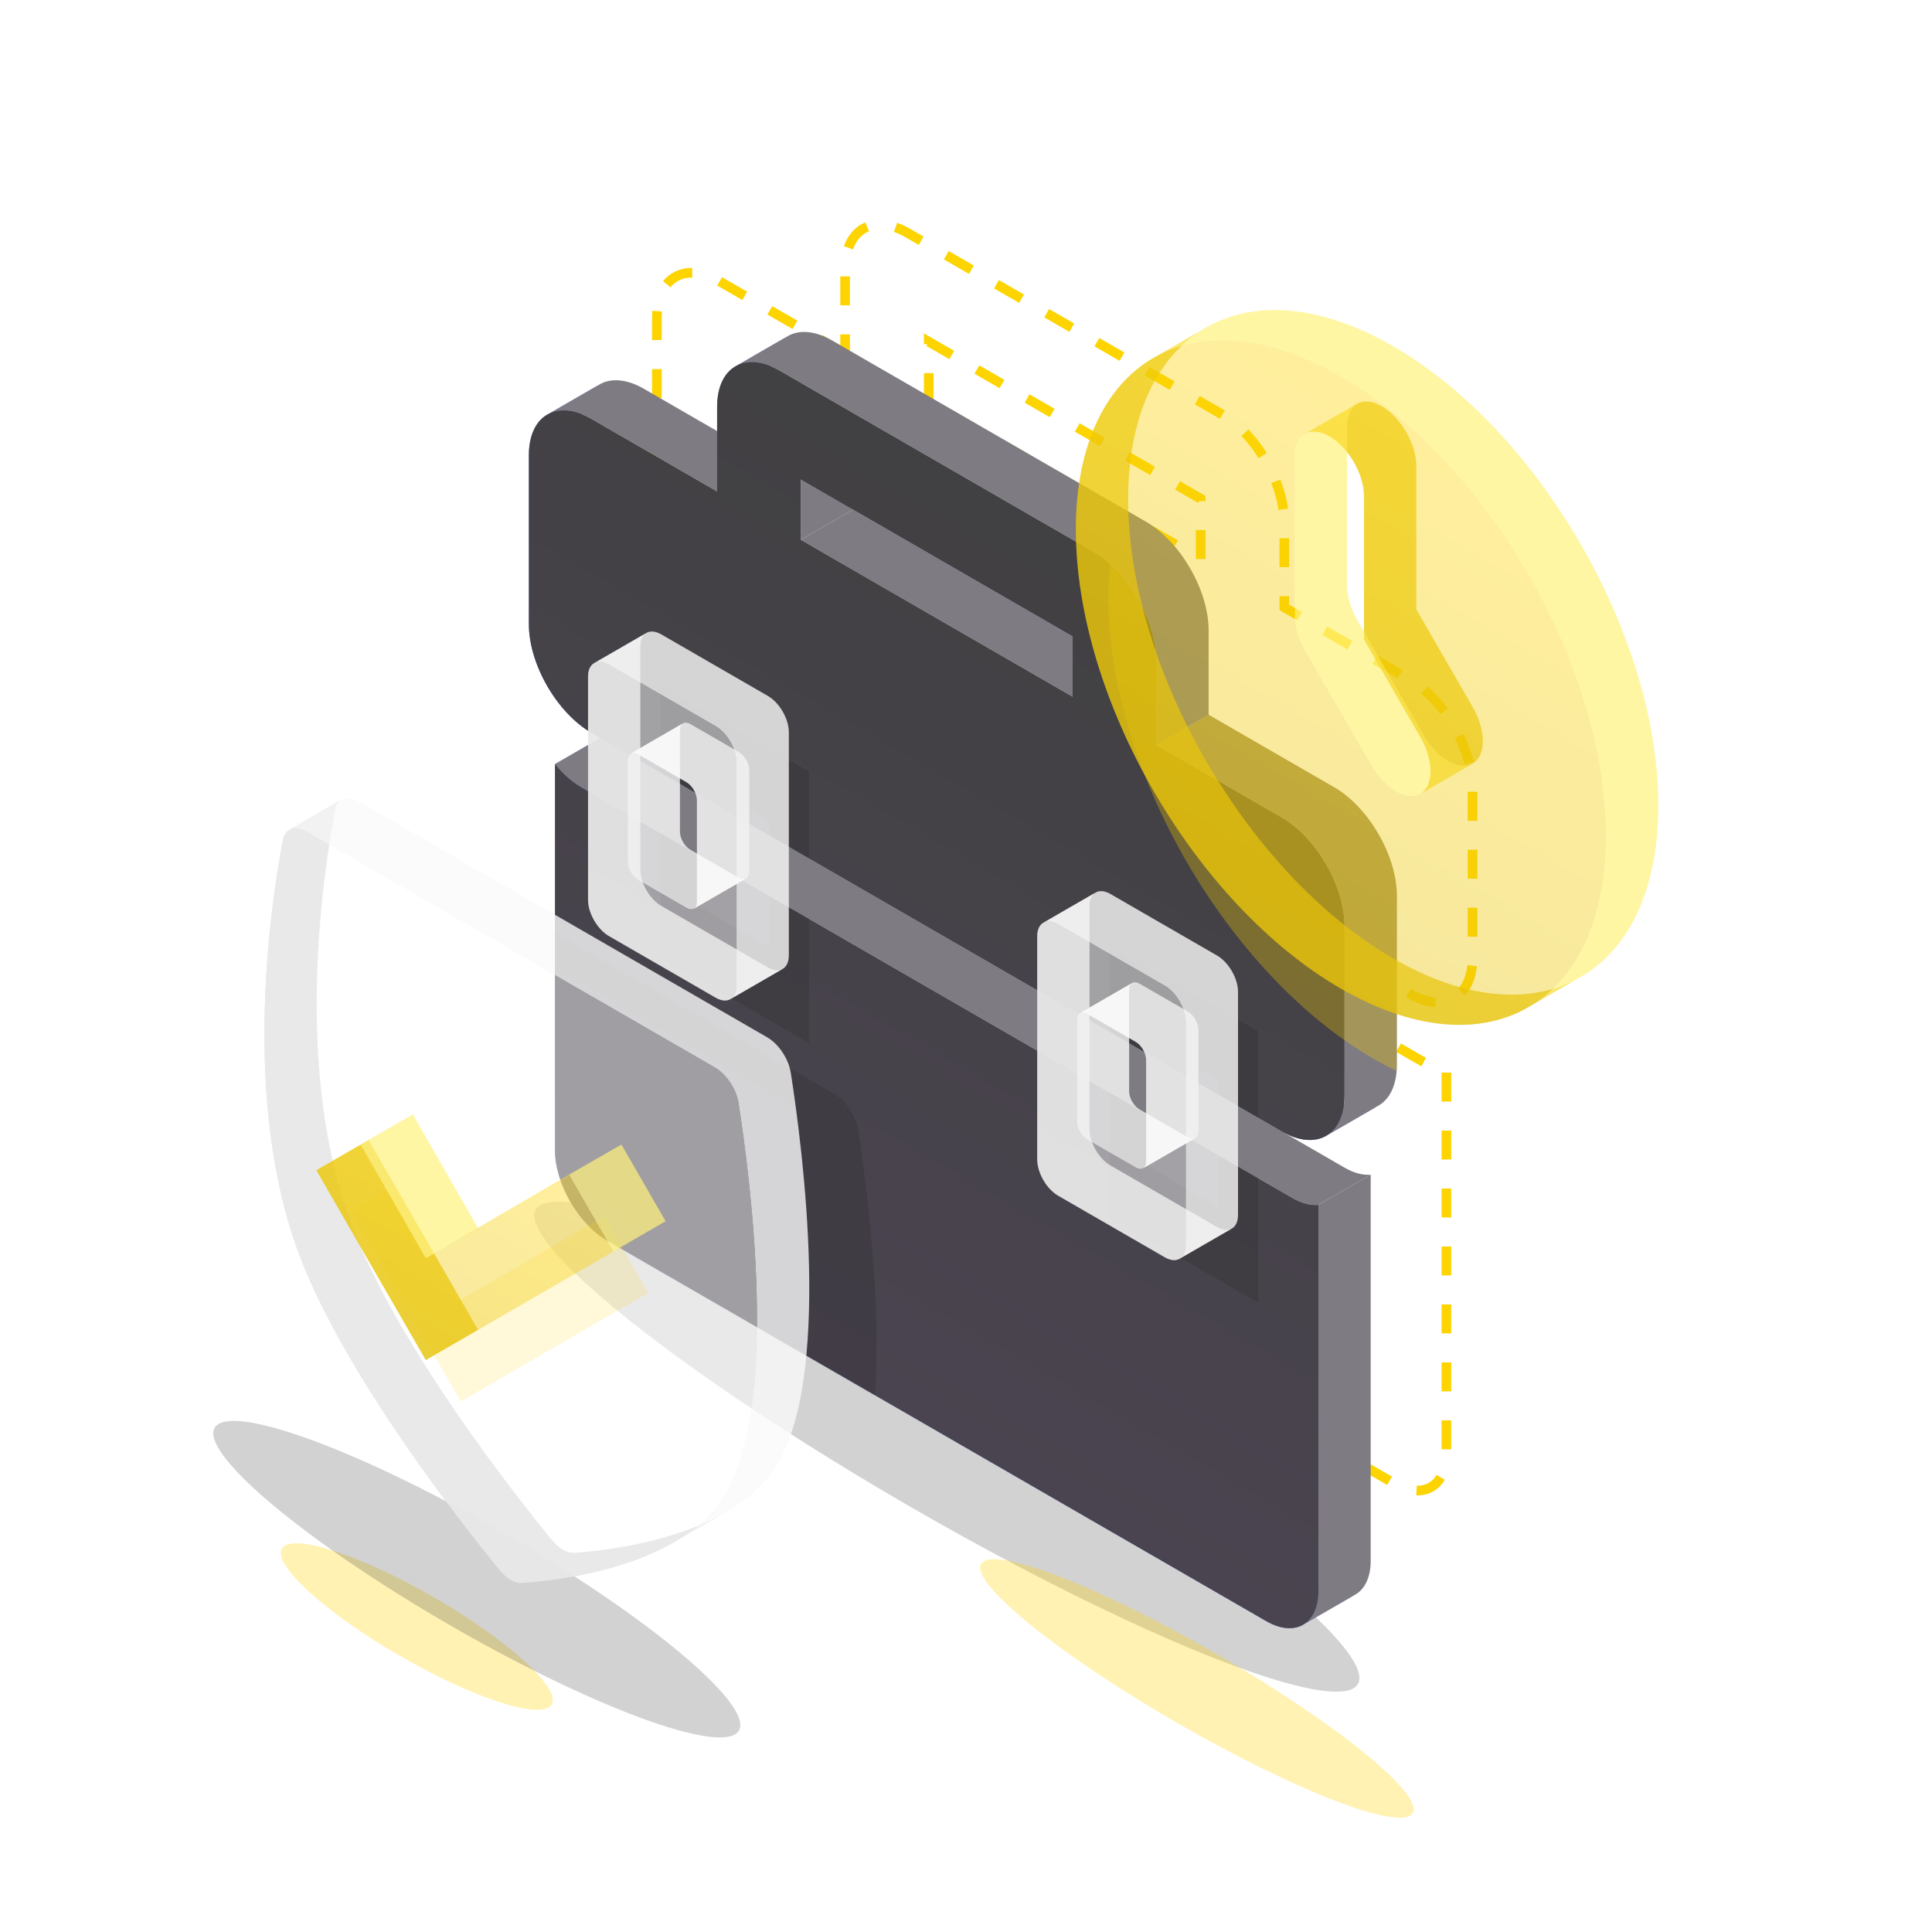 <svg width="1600" height="1600" viewBox="0 0 1600 1600" fill="none" xmlns="http://www.w3.org/2000/svg">
<g clip-path="url(#clip0_2285_470)">
<g filter="url(#filter0_f_2285_470)">
<ellipse cx="784.163" cy="1198.1" rx="393.066" ry="58.219" transform="rotate(30 784.163 1198.1)" fill="#201F21" fill-opacity="0.2"/>
</g>
<path fill-rule="evenodd" clip-rule="evenodd" d="M699.885 293L595.962 233C567.264 216.432 544 229.863 544 263V403C544 436.137 567.264 476.432 595.962 493L1167.54 823C1196.24 839.569 1219.5 826.137 1219.5 793V653C1219.5 619.863 1196.24 579.569 1167.54 563L1063.62 503V433C1063.62 399.863 1040.35 359.569 1011.65 343L751.846 193C723.149 176.432 699.885 189.863 699.885 223V293ZM769.167 333V283L994.333 413V463L769.167 333Z" stroke="#FDD400" stroke-width="8" stroke-dasharray="24 24"/>
<path d="M565.651 838.5V518.811C572.02 526.742 579.414 533.446 587.301 538L1176.2 878C1184.09 882.554 1191.48 884.388 1197.85 883.811V1203.5C1197.85 1231.11 1178.46 1242.31 1154.55 1228.5L608.952 913.5C585.037 899.693 565.651 866.114 565.651 838.5Z" stroke="#FDD400" stroke-width="8" stroke-dasharray="24 24"/>
<g filter="url(#filter1_f_2285_470)">
<ellipse cx="991.269" cy="1398.34" rx="206.388" ry="32.85" transform="rotate(30 991.269 1398.34)" fill="#FDD400" fill-opacity="0.3"/>
</g>
<g filter="url(#filter2_f_2285_470)">
<ellipse cx="345.208" cy="1347.05" rx="128.967" ry="28.024" transform="rotate(30 345.208 1347.05)" fill="#FDD400" fill-opacity="0.3"/>
</g>
<g filter="url(#filter3_f_2285_470)">
<ellipse cx="394.874" cy="1307.8" rx="250.716" ry="44.153" transform="rotate(30 394.874 1307.8)" fill="#201F21" fill-opacity="0.2"/>
</g>
<path fill-rule="evenodd" clip-rule="evenodd" d="M454.365 342.739C444.291 347.866 438 359.769 438 377V517C438 550.137 461.264 590.432 489.962 607L1061.54 937C1075.31 944.953 1087.84 945.994 1097.14 941.262L1140.44 916.262C1131.14 920.994 1118.61 919.953 1104.84 912L533.263 582C504.565 565.432 481.301 525.137 481.301 492V352C481.301 334.769 487.592 322.866 497.666 317.739L454.365 342.739Z" fill="#6580E1"/>
<path fill-rule="evenodd" clip-rule="evenodd" d="M610.249 302.739C600.175 307.866 593.885 319.769 593.885 337V407L637.186 382V312C637.186 294.769 643.477 282.866 653.551 277.739L610.249 302.739Z" fill="#6580E1"/>
<path fill-rule="evenodd" clip-rule="evenodd" d="M663.166 397L888.333 527L931.634 502L706.467 372L663.166 397Z" fill="#6580E1"/>
<path fill-rule="evenodd" clip-rule="evenodd" d="M888.334 527V577L931.635 552V502L888.334 527Z" fill="#6580E1"/>
<path fill-rule="evenodd" clip-rule="evenodd" d="M1080.09 1344.96C1072.19 1350.1 1060.98 1349.68 1048.55 1342.5L502.952 1027.5C479.037 1013.69 459.65 980.114 459.65 952.5V632.811L502.952 607.811V927.5C502.952 955.114 522.338 988.692 546.253 1002.5L1091.85 1317.5C1104.28 1324.68 1115.5 1325.1 1123.39 1319.96L1080.09 1344.96Z" fill="#6580E1"/>
<g filter="url(#filter4_ii_2285_470)">
<path fill-rule="evenodd" clip-rule="evenodd" d="M593.885 407L489.962 347C476.187 339.047 463.664 338.006 454.365 342.739L497.667 317.739C506.966 313.006 519.489 314.047 533.263 322L637.186 382L593.885 407Z" fill="#7E7B82"/>
</g>
<g filter="url(#filter5_ii_2285_470)">
<path fill-rule="evenodd" clip-rule="evenodd" d="M1097.14 941.261C1107.21 936.134 1113.5 924.231 1113.5 907V767C1113.5 733.863 1090.24 693.568 1061.54 677L957.615 617L1000.92 592L1104.84 652C1133.54 668.568 1156.8 708.863 1156.8 742V882C1156.8 899.231 1150.51 911.134 1140.44 916.261L1097.14 941.261Z" fill="#7E7B82"/>
</g>
<g filter="url(#filter6_ii_2285_470)">
<path fill-rule="evenodd" clip-rule="evenodd" d="M957.616 617V547C957.616 513.863 934.352 473.569 905.654 457L645.847 307C632.072 299.047 619.549 298.006 610.25 302.739L653.551 277.739C662.85 273.006 675.373 274.047 689.148 282L948.956 432C977.653 448.569 1000.92 488.863 1000.92 522V592L957.616 617Z" fill="#7E7B82"/>
</g>
<g filter="url(#filter7_ii_2285_470)">
<path fill-rule="evenodd" clip-rule="evenodd" d="M663.166 447V397L706.467 372V422L663.166 447Z" fill="#7E7B82"/>
</g>
<g filter="url(#filter8_ii_2285_470)">
<path fill-rule="evenodd" clip-rule="evenodd" d="M888.333 577L663.166 447L706.467 422L931.634 552L888.333 577Z" fill="#7E7B82"/>
</g>
<g filter="url(#filter9_ii_2285_470)">
<path fill-rule="evenodd" clip-rule="evenodd" d="M459.65 632.811C466.019 640.742 473.414 647.446 481.301 652L1070.2 992C1078.09 996.553 1085.48 998.388 1091.85 997.811L1135.15 972.811C1128.78 973.388 1121.39 971.553 1113.5 967L524.602 627C516.715 622.446 509.321 615.742 502.952 607.811L459.65 632.811Z" fill="#7E7B82"/>
</g>
<g filter="url(#filter10_ii_2285_470)">
<path fill-rule="evenodd" clip-rule="evenodd" d="M1091.85 997.811V1317.5C1091.85 1330.75 1087.38 1340.23 1080.09 1344.96L1123.39 1319.96C1130.68 1315.23 1135.15 1305.75 1135.15 1292.5V972.811L1091.85 997.811Z" fill="#7E7B82"/>
</g>
<path fill-rule="evenodd" clip-rule="evenodd" d="M593.885 407L489.962 347C461.264 330.431 438 343.863 438 377V517C438 550.137 461.264 590.431 489.962 607L1061.54 937C1090.24 953.569 1113.5 940.137 1113.5 907V767C1113.5 733.863 1090.24 693.569 1061.54 677L957.615 617V547C957.615 513.863 934.351 473.569 905.654 457L645.846 307C617.149 290.431 593.885 303.863 593.885 337V407ZM663.167 447V397L888.333 527V577L663.167 447Z" fill="url(#paint0_linear_2285_470)"/>
<path d="M459.651 952.5V632.811C466.02 640.742 473.414 647.446 481.301 652L1070.2 992C1078.09 996.554 1085.48 998.388 1091.85 997.811V1317.5C1091.85 1345.11 1072.46 1356.31 1048.55 1342.5L502.952 1027.5C479.037 1013.69 459.651 980.114 459.651 952.5Z" fill="url(#paint1_linear_2285_470)"/>
<mask id="mask0_2285_470" style="mask-type:alpha" maskUnits="userSpaceOnUse" x="438" y="299" width="676" height="1050">
<path fill-rule="evenodd" clip-rule="evenodd" d="M593.885 407L489.962 347C461.264 330.431 438 343.863 438 377V517C438 550.137 461.264 590.431 489.962 607L1061.54 937C1090.24 953.569 1113.5 940.137 1113.5 907V767C1113.5 733.863 1090.24 693.569 1061.54 677L957.615 617V547C957.615 513.863 934.351 473.569 905.654 457L645.846 307C617.149 290.431 593.885 303.863 593.885 337V407ZM663.167 447V397L888.333 527V577L663.167 447Z" fill="url(#paint2_linear_2285_470)"/>
<path d="M459.651 952.5V632.811C466.02 640.742 473.414 647.446 481.301 652L1070.2 992C1078.09 996.554 1085.48 998.388 1091.85 997.811V1317.5C1091.85 1345.11 1072.46 1356.31 1048.55 1342.5L502.952 1027.5C479.037 1013.69 459.651 980.114 459.651 952.5Z" fill="url(#paint3_linear_2285_470)"/>
</mask>
<g mask="url(#mask0_2285_470)">
<g filter="url(#filter11_f_2285_470)">
<path d="M333.273 717.723C335.128 708.002 343.365 705.315 352.9 710.82L690.998 906.02C700.533 911.525 708.77 923.724 710.625 935.586C720.46 998.491 745.537 1191.15 696.967 1263.45C659.109 1319.81 561.842 1330.87 531.282 1332.98C525.44 1333.38 518.458 1329.35 512.616 1322.2C482.056 1284.81 384.789 1161.43 346.931 1061.36C298.361 932.97 323.438 769.27 333.273 717.723Z" fill="#201F21" fill-opacity="0.2"/>
</g>
</g>
<mask id="mask1_2285_470" style="mask-type:alpha" maskUnits="userSpaceOnUse" x="438" y="299" width="676" height="1050">
<path fill-rule="evenodd" clip-rule="evenodd" d="M593.885 407L489.962 347C461.264 330.431 438 343.863 438 377V517C438 550.137 461.264 590.431 489.962 607L1061.54 937C1090.24 953.569 1113.5 940.137 1113.5 907V767C1113.5 733.863 1090.24 693.569 1061.54 677L957.615 617V547C957.615 513.863 934.351 473.569 905.654 457L645.846 307C617.149 290.431 593.885 303.863 593.885 337V407ZM663.167 447V397L888.333 527V577L663.167 447Z" fill="url(#paint4_linear_2285_470)"/>
<path d="M459.651 952.5V632.811C466.02 640.742 473.414 647.446 481.301 652L1070.2 992C1078.09 996.554 1085.48 998.388 1091.85 997.811V1317.5C1091.85 1345.11 1072.46 1356.31 1048.55 1342.5L502.952 1027.5C479.037 1013.69 459.651 980.114 459.651 952.5Z" fill="url(#paint5_linear_2285_470)"/>
</mask>
<g mask="url(#mask1_2285_470)">
<g filter="url(#filter12_f_2285_470)">
<path fill-rule="evenodd" clip-rule="evenodd" d="M547 568L669.976 639V863.833L547 792.833V568ZM579.793 647.283L637.182 680.417V784.55L579.793 751.417V647.283ZM919 783L1041.98 854V1078.83L919 1007.83V783ZM951.793 862.283L1009.18 895.417V999.55L951.793 966.417V862.283Z" fill="#201F21" fill-opacity="0.2"/>
</g>
</g>
<path fill-rule="evenodd" clip-rule="evenodd" d="M492.455 548.945C489.097 550.654 487 554.622 487 560.366V745.199C487 756.245 494.755 769.676 504.321 775.199L592.655 826.199C597.247 828.85 601.421 829.197 604.521 827.619L647.822 802.619C644.722 804.197 640.548 803.85 635.956 801.199L547.622 750.199C538.056 744.676 530.301 731.245 530.301 720.199V535.366C530.301 529.622 532.398 525.654 535.756 523.945L492.455 548.945Z" fill="#CDCDCD" fill-opacity="0.9"/>
<path fill-rule="evenodd" clip-rule="evenodd" d="M574.455 752.625C576.134 751.771 577.182 749.787 577.182 746.915V662.782C577.182 657.259 573.305 650.543 568.522 647.782L528.454 624.649C526.158 623.323 524.071 623.15 522.521 623.938L565.823 598.938C567.373 598.15 569.46 598.323 571.756 599.649L611.824 622.782C616.607 625.543 620.484 632.259 620.484 637.782V721.915C620.484 724.787 619.435 726.771 617.756 727.625L574.455 752.625Z" fill="#CDCDCD" fill-opacity="0.9"/>
<g filter="url(#filter13_bii_2285_470)">
<path fill-rule="evenodd" clip-rule="evenodd" d="M604.521 827.619C607.879 825.91 609.976 821.943 609.976 816.199V631.366C609.976 620.32 602.221 606.889 592.655 601.366L504.321 550.366C499.729 547.715 495.555 547.368 492.455 548.945L535.756 523.945C538.856 522.368 543.03 522.715 547.622 525.366L635.957 576.366C645.523 581.889 653.277 595.32 653.277 606.366V791.199C653.277 796.943 651.18 800.91 647.822 802.619L604.521 827.619Z" fill="#FAFAFA" fill-opacity="0.8"/>
</g>
<g filter="url(#filter14_bii_2285_470)">
<path fill-rule="evenodd" clip-rule="evenodd" d="M522.52 623.938C520.841 624.793 519.793 626.777 519.793 629.649V713.782C519.793 719.305 523.67 726.02 528.453 728.782L568.521 751.915C570.817 753.24 572.904 753.414 574.454 752.625L617.755 727.625C616.205 728.414 614.118 728.24 611.823 726.915L571.754 703.782C566.972 701.02 563.094 694.305 563.094 688.782V604.649C563.094 601.777 564.143 599.793 565.822 598.938L522.52 623.938Z" fill="#FAFAFA" fill-opacity="0.8"/>
</g>
<g filter="url(#filter15_b_2285_470)">
<path fill-rule="evenodd" clip-rule="evenodd" d="M504.321 550.365C494.755 544.842 487 549.32 487 560.365V745.199C487 756.244 494.755 769.676 504.321 775.199L592.655 826.199C602.221 831.721 609.976 827.244 609.976 816.199V631.365C609.976 620.32 602.221 606.888 592.655 601.365L504.321 550.365ZM528.454 624.649C523.671 621.887 519.793 624.126 519.793 629.649V713.782C519.793 719.305 523.671 726.02 528.454 728.782L568.522 751.915C573.305 754.677 577.182 752.438 577.182 746.915V662.782C577.182 657.259 573.305 650.543 568.522 647.782L528.454 624.649Z" fill="white" fill-opacity="0.5"/>
</g>
<path fill-rule="evenodd" clip-rule="evenodd" d="M864.455 763.945C861.097 765.654 859 769.622 859 775.366V960.199C859 971.245 866.755 984.676 876.321 990.199L964.655 1041.2C969.247 1043.85 973.421 1044.2 976.521 1042.62L1019.82 1017.62C1016.72 1019.2 1012.55 1018.85 1007.96 1016.2L919.622 965.199C910.056 959.676 902.301 946.245 902.301 935.199V750.366C902.301 744.622 904.398 740.654 907.756 738.945L864.455 763.945Z" fill="#CDCDCD" fill-opacity="0.9"/>
<path fill-rule="evenodd" clip-rule="evenodd" d="M946.455 967.625C948.134 966.771 949.182 964.787 949.182 961.915V877.782C949.182 872.259 945.305 865.543 940.522 862.782L900.454 839.649C898.158 838.323 896.071 838.15 894.521 838.938L937.823 813.938C939.373 813.15 941.46 813.323 943.756 814.649L983.824 837.782C988.607 840.543 992.484 847.259 992.484 852.782V936.915C992.484 939.787 991.435 941.771 989.756 942.625L946.455 967.625Z" fill="#CDCDCD" fill-opacity="0.9"/>
<g filter="url(#filter16_bii_2285_470)">
<path fill-rule="evenodd" clip-rule="evenodd" d="M976.521 1042.62C979.879 1040.91 981.976 1036.94 981.976 1031.2V846.366C981.976 835.32 974.221 821.889 964.655 816.366L876.321 765.366C871.729 762.715 867.555 762.368 864.455 763.945L907.756 738.945C910.856 737.368 915.03 737.715 919.622 740.366L1007.96 791.366C1017.52 796.889 1025.28 810.32 1025.28 821.366V1006.2C1025.28 1011.94 1023.18 1015.91 1019.82 1017.62L976.521 1042.62Z" fill="#FAFAFA" fill-opacity="0.8"/>
</g>
<g filter="url(#filter17_bii_2285_470)">
<path fill-rule="evenodd" clip-rule="evenodd" d="M894.52 838.938C892.841 839.793 891.793 841.777 891.793 844.649V928.782C891.793 934.305 895.67 941.02 900.453 943.782L940.521 966.915C942.817 968.24 944.904 968.414 946.454 967.625L989.755 942.625C988.205 943.414 986.118 943.24 983.823 941.915L943.754 918.782C938.972 916.02 935.094 909.305 935.094 903.782V819.649C935.094 816.777 936.143 814.793 937.822 813.938L894.52 838.938Z" fill="#FAFAFA" fill-opacity="0.8"/>
</g>
<g filter="url(#filter18_b_2285_470)">
<path fill-rule="evenodd" clip-rule="evenodd" d="M876.321 765.365C866.755 759.842 859 764.32 859 775.365V960.199C859 971.244 866.755 984.676 876.321 990.199L964.655 1041.2C974.221 1046.72 981.976 1042.24 981.976 1031.2V846.365C981.976 835.32 974.221 821.888 964.655 816.365L876.321 765.365ZM900.454 839.649C895.671 836.887 891.793 839.126 891.793 844.649V928.782C891.793 934.305 895.671 941.02 900.454 943.782L940.522 966.915C945.305 969.677 949.182 967.438 949.182 961.915V877.782C949.182 872.259 945.305 865.543 940.522 862.782L900.454 839.649Z" fill="white" fill-opacity="0.5"/>
</g>
<mask id="mask2_2285_470" style="mask-type:alpha" maskUnits="userSpaceOnUse" x="438" y="300" width="719" height="1049">
<path fill-rule="evenodd" clip-rule="evenodd" d="M489.962 347.097L593.885 407.097V337.097C593.885 303.96 617.149 290.528 645.846 307.097L905.654 457.097C934.351 473.665 957.615 513.96 957.615 547.097V617.097L1000.92 592.097L1104.84 652.097C1133.54 668.665 1156.8 708.96 1156.8 742.097V882.097C1156.8 899.328 1150.51 911.231 1140.44 916.358L1099.39 940.055M1097.14 941.358C1087.84 946.091 1075.31 945.05 1061.54 937.097L489.962 607.097C461.264 590.528 438 550.234 438 517.097V377.097C438 343.96 461.264 330.528 489.962 347.097M663.167 397.097V447.097L888.333 577.097V527.097L663.167 397.097ZM459.651 632.908V952.597C459.651 980.211 479.037 1013.79 502.952 1027.6L1048.55 1342.6C1072.46 1356.4 1091.85 1345.21 1091.85 1317.6V997.908C1085.48 998.485 1078.09 996.65 1070.2 992.097L481.301 652.097C473.414 647.543 466.02 640.839 459.651 632.908Z" fill="url(#paint6_linear_2285_470)"/>
</mask>
<g mask="url(#mask2_2285_470)">
<g filter="url(#filter19_f_2285_470)">
<path fill-rule="evenodd" clip-rule="evenodd" d="M1137.54 876.847C1258.78 946.849 1357.07 890.101 1357.07 750.097C1357.07 610.092 1258.78 439.849 1137.54 369.847C1016.29 299.845 918 356.592 918 496.597C918 636.601 1016.29 806.845 1137.54 876.847ZM1099.36 435.977C1099.36 417.716 1112.18 410.314 1127.99 419.445C1143.81 428.575 1156.63 450.781 1156.63 469.042V587.763L1203.33 668.647C1214.51 688.017 1214.51 708.952 1203.33 715.409C1192.14 721.865 1174.01 711.397 1162.83 692.028L1108.83 598.506C1108.23 597.467 1107.67 596.424 1107.13 595.379C1102.31 586.678 1099.36 577.003 1099.36 568.238V435.977Z" fill="#FDD400" fill-opacity="0.3"/>
</g>
</g>
<path fill-rule="evenodd" clip-rule="evenodd" d="M960.141 293.747C917.578 315.409 891 365.698 891 438.5C891 578.504 989.29 748.748 1110.54 818.75C1168.74 852.351 1221.65 856.749 1260.93 836.754L1304.24 811.754C1264.95 831.749 1212.04 827.351 1153.84 793.75C1032.59 723.748 934.301 553.504 934.301 413.5C934.301 340.698 960.879 290.409 1003.44 268.747L960.141 293.747Z" fill="#E6C30C" fill-opacity="0.7"/>
<path fill-rule="evenodd" clip-rule="evenodd" d="M1080.13 359.718C1085.36 356.323 1092.77 356.6 1100.99 361.348C1116.81 370.479 1129.63 392.685 1129.63 410.946V529.667L1172.93 504.667V385.946C1172.93 367.685 1160.11 345.479 1144.29 336.348C1136.07 331.6 1128.66 331.323 1123.43 334.718L1080.13 359.718Z" fill="#E6C30C" fill-opacity="0.7"/>
<path fill-rule="evenodd" clip-rule="evenodd" d="M1129.63 529.667L1176.33 610.551C1187.51 629.92 1187.51 650.856 1176.33 657.312L1219.63 632.312C1230.81 625.856 1230.81 604.92 1219.63 585.551L1172.93 504.667L1129.63 529.667Z" fill="#E6C30C" fill-opacity="0.7"/>
<g filter="url(#filter20_bii_2285_470)">
<path fill-rule="evenodd" clip-rule="evenodd" d="M1260.93 836.754C1303.5 815.092 1330.07 764.802 1330.07 692C1330.07 551.996 1231.78 381.752 1110.54 311.75C1052.34 278.149 999.429 273.752 960.141 293.747L1003.44 268.747C1042.73 248.752 1095.64 253.149 1153.84 286.75C1275.09 356.752 1373.38 526.996 1373.38 667C1373.38 739.802 1346.8 790.092 1304.24 811.754L1260.93 836.754Z" fill="#FFF27D" fill-opacity="0.7"/>
</g>
<g filter="url(#filter21_bii_2285_470)">
<path fill-rule="evenodd" clip-rule="evenodd" d="M1176.33 657.312C1165.14 663.769 1147.01 653.301 1135.83 633.932L1081.84 540.41C1081.24 539.37 1080.67 538.328 1080.13 537.283C1075.31 528.581 1072.36 518.907 1072.36 510.142V377.881C1072.36 369.115 1075.31 362.852 1080.13 359.718L1123.43 334.718C1118.61 337.852 1115.66 344.115 1115.66 352.881V485.142C1115.66 493.907 1118.61 503.581 1123.43 512.283C1123.97 513.328 1124.54 514.37 1125.14 515.41L1179.13 608.932C1190.31 628.301 1208.44 638.769 1219.63 632.312L1176.33 657.312Z" fill="#FFF27D" fill-opacity="0.7"/>
</g>
<g filter="url(#filter22_b_2285_470)">
<path fill-rule="evenodd" clip-rule="evenodd" d="M1110.54 818.75C1231.78 888.752 1330.07 832.004 1330.07 692C1330.07 551.996 1231.78 381.752 1110.54 311.75C989.29 241.748 891 298.496 891 438.5C891 578.504 989.29 748.748 1110.54 818.75ZM1072.36 377.88C1072.36 359.619 1085.18 352.217 1100.99 361.348C1116.81 370.479 1129.63 392.684 1129.63 410.946V529.667L1176.33 610.551C1187.51 629.92 1187.51 650.856 1176.33 657.312C1165.14 663.768 1147.01 653.301 1135.83 633.931L1081.83 540.409C1081.23 539.37 1080.67 538.327 1080.13 537.282C1075.31 528.581 1072.36 518.907 1072.36 510.141V377.88Z" fill="url(#paint7_linear_2285_470)" fill-opacity="0.4"/>
</g>
<path fill-rule="evenodd" clip-rule="evenodd" d="M562.187 1274.7C517.263 1302.6 455.507 1309.38 432.282 1310.98C426.44 1311.38 419.458 1307.35 413.616 1300.2C383.056 1262.81 285.789 1139.43 247.931 1039.36C199.361 910.97 224.438 747.271 234.273 695.723C235.015 691.835 236.778 689.072 239.237 687.509L282.538 662.509C280.08 664.072 278.317 666.835 277.575 670.723C267.739 722.271 242.662 885.97 291.232 1014.36C329.09 1114.43 426.358 1237.81 456.917 1275.2C462.759 1282.35 469.741 1286.38 475.583 1285.98C498.809 1284.38 560.564 1277.6 605.488 1249.7L562.187 1274.7Z" fill="#CDCDCD" fill-opacity="0.9"/>
<g filter="url(#filter23_bii_2285_470)">
<path fill-rule="evenodd" clip-rule="evenodd" d="M239.236 687.508C242.925 685.163 248.178 685.517 253.9 688.82L591.996 884.02C601.532 889.526 609.769 901.724 611.624 913.587C621.459 976.491 646.536 1169.15 597.967 1241.45C588.881 1254.98 576.373 1265.89 562.186 1274.7L605.487 1249.7C619.674 1240.89 632.182 1229.98 641.268 1216.45C689.837 1144.15 664.761 951.491 654.925 888.587C653.07 876.724 644.833 864.526 635.298 859.02L297.201 663.82C291.48 660.517 286.226 660.163 282.538 662.508L239.236 687.508Z" fill="#FAFAFA" fill-opacity="0.8"/>
</g>
<g filter="url(#filter24_b_2285_470)">
<path d="M234.273 695.723C236.128 686.002 244.365 683.315 253.9 688.82L591.998 884.02C601.533 889.525 609.77 901.724 611.625 913.586C621.46 976.491 646.537 1169.15 597.967 1241.45C560.109 1297.81 462.842 1308.87 432.282 1310.98C426.44 1311.38 419.458 1307.35 413.616 1300.2C383.056 1262.81 285.789 1139.43 247.931 1039.36C199.361 910.97 224.438 747.27 234.273 695.723Z" fill="white" fill-opacity="0.5"/>
</g>
<mask id="mask3_2285_470" style="mask-type:alpha" maskUnits="userSpaceOnUse" x="203" y="686" width="408" height="626">
<path d="M218.273 696.053C220.128 686.332 228.365 683.645 237.9 689.15L575.998 884.35C585.533 889.855 593.77 902.054 595.625 913.917C605.46 976.821 630.537 1169.48 581.967 1241.78C544.109 1298.14 446.842 1309.2 416.282 1311.31C410.44 1311.71 403.458 1307.68 397.616 1300.53C367.056 1263.14 269.789 1139.76 231.931 1039.69C183.361 911.3 208.438 747.6 218.273 696.053Z" fill="white" fill-opacity="0.5"/>
</mask>
<g mask="url(#mask3_2285_470)">
<g filter="url(#filter25_f_2285_470)">
<path fill-rule="evenodd" clip-rule="evenodd" d="M500.338 1007.19L536.951 1070.7L381.614 1160.65L291 1003.47L327.613 982.241L381.614 1076.46L500.338 1007.19Z" fill="#FDD400" fill-opacity="0.3"/>
</g>
</g>
<path fill-rule="evenodd" clip-rule="evenodd" d="M507.951 1036.37L352.613 1126.32L395.915 1101.32L551.252 1011.37L507.951 1036.37Z" fill="#E6C30C" fill-opacity="0.7"/>
<path fill-rule="evenodd" clip-rule="evenodd" d="M352.614 1126.32L262 969.142L305.301 944.142L395.915 1101.32L352.614 1126.32Z" fill="#E6C30C" fill-opacity="0.7"/>
<g filter="url(#filter26_bii_2285_470)">
<path fill-rule="evenodd" clip-rule="evenodd" d="M262 969.142L298.613 947.911L341.915 922.911L305.301 944.142L262 969.142Z" fill="#FFF27D" fill-opacity="0.7"/>
</g>
<g filter="url(#filter27_bii_2285_470)">
<path fill-rule="evenodd" clip-rule="evenodd" d="M352.613 1042.13L471.337 972.86L514.638 947.86L395.915 1017.13L352.613 1042.13Z" fill="#FFF27D" fill-opacity="0.7"/>
</g>
<g filter="url(#filter28_bii_2285_470)">
<path fill-rule="evenodd" clip-rule="evenodd" d="M471.338 972.86L507.952 1036.37L551.253 1011.37L514.639 947.86L471.338 972.86Z" fill="#FFF27D" fill-opacity="0.7"/>
</g>
<g filter="url(#filter29_bii_2285_470)">
<path fill-rule="evenodd" clip-rule="evenodd" d="M298.613 947.911L352.614 1042.13L395.915 1017.13L341.915 922.911L298.613 947.911Z" fill="#FFF27D" fill-opacity="0.7"/>
</g>
<g filter="url(#filter30_b_2285_470)">
<path fill-rule="evenodd" clip-rule="evenodd" d="M471.338 972.861L507.951 1036.37L352.614 1126.32L262 969.142L298.613 947.911L352.614 1042.13L471.338 972.861Z" fill="url(#paint8_linear_2285_470)" fill-opacity="0.4"/>
</g>
</g>
<defs>
<filter id="filter0_f_2285_470" x="342.496" y="895.151" width="883.334" height="605.893" filterUnits="userSpaceOnUse" color-interpolation-filters="sRGB">
<feFlood flood-opacity="0" result="BackgroundImageFix"/>
<feBlend mode="normal" in="SourceGraphic" in2="BackgroundImageFix" result="shape"/>
<feGaussianBlur stdDeviation="50" result="effect1_foregroundBlur_2285_470"/>
</filter>
<filter id="filter1_f_2285_470" x="711.768" y="1191.27" width="559.002" height="414.142" filterUnits="userSpaceOnUse" color-interpolation-filters="sRGB">
<feFlood flood-opacity="0" result="BackgroundImageFix"/>
<feBlend mode="normal" in="SourceGraphic" in2="BackgroundImageFix" result="shape"/>
<feGaussianBlur stdDeviation="50" result="effect1_foregroundBlur_2285_470"/>
</filter>
<filter id="filter2_f_2285_470" x="132.631" y="1178.13" width="425.154" height="337.837" filterUnits="userSpaceOnUse" color-interpolation-filters="sRGB">
<feFlood flood-opacity="0" result="BackgroundImageFix"/>
<feBlend mode="normal" in="SourceGraphic" in2="BackgroundImageFix" result="shape"/>
<feGaussianBlur stdDeviation="50" result="effect1_foregroundBlur_2285_470"/>
</filter>
<filter id="filter3_f_2285_470" x="76.611" y="1076.7" width="636.525" height="462.188" filterUnits="userSpaceOnUse" color-interpolation-filters="sRGB">
<feFlood flood-opacity="0" result="BackgroundImageFix"/>
<feBlend mode="normal" in="SourceGraphic" in2="BackgroundImageFix" result="shape"/>
<feGaussianBlur stdDeviation="50" result="effect1_foregroundBlur_2285_470"/>
</filter>
<filter id="filter4_ii_2285_470" x="454.365" y="304.903" width="182.82" height="112.097" filterUnits="userSpaceOnUse" color-interpolation-filters="sRGB">
<feFlood flood-opacity="0" result="BackgroundImageFix"/>
<feBlend mode="normal" in="SourceGraphic" in2="BackgroundImageFix" result="shape"/>
<feColorMatrix in="SourceAlpha" type="matrix" values="0 0 0 0 0 0 0 0 0 0 0 0 0 0 0 0 0 0 127 0" result="hardAlpha"/>
<feOffset dy="10"/>
<feGaussianBlur stdDeviation="15"/>
<feComposite in2="hardAlpha" operator="arithmetic" k2="-1" k3="1"/>
<feColorMatrix type="matrix" values="0 0 0 0 0 0 0 0 0 0 0 0 0 0 0 0 0 0 0.2 0"/>
<feBlend mode="normal" in2="shape" result="effect1_innerShadow_2285_470"/>
<feColorMatrix in="SourceAlpha" type="matrix" values="0 0 0 0 0 0 0 0 0 0 0 0 0 0 0 0 0 0 127 0" result="hardAlpha"/>
<feOffset dy="-10"/>
<feGaussianBlur stdDeviation="15"/>
<feComposite in2="hardAlpha" operator="arithmetic" k2="-1" k3="1"/>
<feColorMatrix type="matrix" values="0 0 0 0 1 0 0 0 0 1 0 0 0 0 1 0 0 0 0.1 0"/>
<feBlend mode="normal" in2="effect1_innerShadow_2285_470" result="effect2_innerShadow_2285_470"/>
</filter>
<filter id="filter5_ii_2285_470" x="957.615" y="582" width="199.186" height="369.261" filterUnits="userSpaceOnUse" color-interpolation-filters="sRGB">
<feFlood flood-opacity="0" result="BackgroundImageFix"/>
<feBlend mode="normal" in="SourceGraphic" in2="BackgroundImageFix" result="shape"/>
<feColorMatrix in="SourceAlpha" type="matrix" values="0 0 0 0 0 0 0 0 0 0 0 0 0 0 0 0 0 0 127 0" result="hardAlpha"/>
<feOffset dy="10"/>
<feGaussianBlur stdDeviation="15"/>
<feComposite in2="hardAlpha" operator="arithmetic" k2="-1" k3="1"/>
<feColorMatrix type="matrix" values="0 0 0 0 0 0 0 0 0 0 0 0 0 0 0 0 0 0 0.2 0"/>
<feBlend mode="normal" in2="shape" result="effect1_innerShadow_2285_470"/>
<feColorMatrix in="SourceAlpha" type="matrix" values="0 0 0 0 0 0 0 0 0 0 0 0 0 0 0 0 0 0 127 0" result="hardAlpha"/>
<feOffset dy="-10"/>
<feGaussianBlur stdDeviation="15"/>
<feComposite in2="hardAlpha" operator="arithmetic" k2="-1" k3="1"/>
<feColorMatrix type="matrix" values="0 0 0 0 1 0 0 0 0 1 0 0 0 0 1 0 0 0 0.1 0"/>
<feBlend mode="normal" in2="effect1_innerShadow_2285_470" result="effect2_innerShadow_2285_470"/>
</filter>
<filter id="filter6_ii_2285_470" x="610.25" y="264.903" width="390.668" height="362.097" filterUnits="userSpaceOnUse" color-interpolation-filters="sRGB">
<feFlood flood-opacity="0" result="BackgroundImageFix"/>
<feBlend mode="normal" in="SourceGraphic" in2="BackgroundImageFix" result="shape"/>
<feColorMatrix in="SourceAlpha" type="matrix" values="0 0 0 0 0 0 0 0 0 0 0 0 0 0 0 0 0 0 127 0" result="hardAlpha"/>
<feOffset dy="10"/>
<feGaussianBlur stdDeviation="15"/>
<feComposite in2="hardAlpha" operator="arithmetic" k2="-1" k3="1"/>
<feColorMatrix type="matrix" values="0 0 0 0 0 0 0 0 0 0 0 0 0 0 0 0 0 0 0.2 0"/>
<feBlend mode="normal" in2="shape" result="effect1_innerShadow_2285_470"/>
<feColorMatrix in="SourceAlpha" type="matrix" values="0 0 0 0 0 0 0 0 0 0 0 0 0 0 0 0 0 0 127 0" result="hardAlpha"/>
<feOffset dy="-10"/>
<feGaussianBlur stdDeviation="15"/>
<feComposite in2="hardAlpha" operator="arithmetic" k2="-1" k3="1"/>
<feColorMatrix type="matrix" values="0 0 0 0 1 0 0 0 0 1 0 0 0 0 1 0 0 0 0.1 0"/>
<feBlend mode="normal" in2="effect1_innerShadow_2285_470" result="effect2_innerShadow_2285_470"/>
</filter>
<filter id="filter7_ii_2285_470" x="663.166" y="362" width="43.301" height="95" filterUnits="userSpaceOnUse" color-interpolation-filters="sRGB">
<feFlood flood-opacity="0" result="BackgroundImageFix"/>
<feBlend mode="normal" in="SourceGraphic" in2="BackgroundImageFix" result="shape"/>
<feColorMatrix in="SourceAlpha" type="matrix" values="0 0 0 0 0 0 0 0 0 0 0 0 0 0 0 0 0 0 127 0" result="hardAlpha"/>
<feOffset dy="10"/>
<feGaussianBlur stdDeviation="15"/>
<feComposite in2="hardAlpha" operator="arithmetic" k2="-1" k3="1"/>
<feColorMatrix type="matrix" values="0 0 0 0 0 0 0 0 0 0 0 0 0 0 0 0 0 0 0.2 0"/>
<feBlend mode="normal" in2="shape" result="effect1_innerShadow_2285_470"/>
<feColorMatrix in="SourceAlpha" type="matrix" values="0 0 0 0 0 0 0 0 0 0 0 0 0 0 0 0 0 0 127 0" result="hardAlpha"/>
<feOffset dy="-10"/>
<feGaussianBlur stdDeviation="15"/>
<feComposite in2="hardAlpha" operator="arithmetic" k2="-1" k3="1"/>
<feColorMatrix type="matrix" values="0 0 0 0 1 0 0 0 0 1 0 0 0 0 1 0 0 0 0.1 0"/>
<feBlend mode="normal" in2="effect1_innerShadow_2285_470" result="effect2_innerShadow_2285_470"/>
</filter>
<filter id="filter8_ii_2285_470" x="663.166" y="412" width="268.469" height="175" filterUnits="userSpaceOnUse" color-interpolation-filters="sRGB">
<feFlood flood-opacity="0" result="BackgroundImageFix"/>
<feBlend mode="normal" in="SourceGraphic" in2="BackgroundImageFix" result="shape"/>
<feColorMatrix in="SourceAlpha" type="matrix" values="0 0 0 0 0 0 0 0 0 0 0 0 0 0 0 0 0 0 127 0" result="hardAlpha"/>
<feOffset dy="10"/>
<feGaussianBlur stdDeviation="15"/>
<feComposite in2="hardAlpha" operator="arithmetic" k2="-1" k3="1"/>
<feColorMatrix type="matrix" values="0 0 0 0 0 0 0 0 0 0 0 0 0 0 0 0 0 0 0.2 0"/>
<feBlend mode="normal" in2="shape" result="effect1_innerShadow_2285_470"/>
<feColorMatrix in="SourceAlpha" type="matrix" values="0 0 0 0 0 0 0 0 0 0 0 0 0 0 0 0 0 0 127 0" result="hardAlpha"/>
<feOffset dy="-10"/>
<feGaussianBlur stdDeviation="15"/>
<feComposite in2="hardAlpha" operator="arithmetic" k2="-1" k3="1"/>
<feColorMatrix type="matrix" values="0 0 0 0 1 0 0 0 0 1 0 0 0 0 1 0 0 0 0.1 0"/>
<feBlend mode="normal" in2="effect1_innerShadow_2285_470" result="effect2_innerShadow_2285_470"/>
</filter>
<filter id="filter9_ii_2285_470" x="459.65" y="597.811" width="675.5" height="410.103" filterUnits="userSpaceOnUse" color-interpolation-filters="sRGB">
<feFlood flood-opacity="0" result="BackgroundImageFix"/>
<feBlend mode="normal" in="SourceGraphic" in2="BackgroundImageFix" result="shape"/>
<feColorMatrix in="SourceAlpha" type="matrix" values="0 0 0 0 0 0 0 0 0 0 0 0 0 0 0 0 0 0 127 0" result="hardAlpha"/>
<feOffset dy="10"/>
<feGaussianBlur stdDeviation="15"/>
<feComposite in2="hardAlpha" operator="arithmetic" k2="-1" k3="1"/>
<feColorMatrix type="matrix" values="0 0 0 0 0 0 0 0 0 0 0 0 0 0 0 0 0 0 0.2 0"/>
<feBlend mode="normal" in2="shape" result="effect1_innerShadow_2285_470"/>
<feColorMatrix in="SourceAlpha" type="matrix" values="0 0 0 0 0 0 0 0 0 0 0 0 0 0 0 0 0 0 127 0" result="hardAlpha"/>
<feOffset dy="-10"/>
<feGaussianBlur stdDeviation="15"/>
<feComposite in2="hardAlpha" operator="arithmetic" k2="-1" k3="1"/>
<feColorMatrix type="matrix" values="0 0 0 0 1 0 0 0 0 1 0 0 0 0 1 0 0 0 0.1 0"/>
<feBlend mode="normal" in2="effect1_innerShadow_2285_470" result="effect2_innerShadow_2285_470"/>
</filter>
<filter id="filter10_ii_2285_470" x="1080.09" y="962.811" width="55.059" height="392.154" filterUnits="userSpaceOnUse" color-interpolation-filters="sRGB">
<feFlood flood-opacity="0" result="BackgroundImageFix"/>
<feBlend mode="normal" in="SourceGraphic" in2="BackgroundImageFix" result="shape"/>
<feColorMatrix in="SourceAlpha" type="matrix" values="0 0 0 0 0 0 0 0 0 0 0 0 0 0 0 0 0 0 127 0" result="hardAlpha"/>
<feOffset dy="10"/>
<feGaussianBlur stdDeviation="15"/>
<feComposite in2="hardAlpha" operator="arithmetic" k2="-1" k3="1"/>
<feColorMatrix type="matrix" values="0 0 0 0 0 0 0 0 0 0 0 0 0 0 0 0 0 0 0.2 0"/>
<feBlend mode="normal" in2="shape" result="effect1_innerShadow_2285_470"/>
<feColorMatrix in="SourceAlpha" type="matrix" values="0 0 0 0 0 0 0 0 0 0 0 0 0 0 0 0 0 0 127 0" result="hardAlpha"/>
<feOffset dy="-10"/>
<feGaussianBlur stdDeviation="15"/>
<feComposite in2="hardAlpha" operator="arithmetic" k2="-1" k3="1"/>
<feColorMatrix type="matrix" values="0 0 0 0 1 0 0 0 0 1 0 0 0 0 1 0 0 0 0.1 0"/>
<feBlend mode="normal" in2="effect1_innerShadow_2285_470" result="effect2_innerShadow_2285_470"/>
</filter>
<filter id="filter11_f_2285_470" x="298" y="688" width="447.898" height="665.004" filterUnits="userSpaceOnUse" color-interpolation-filters="sRGB">
<feFlood flood-opacity="0" result="BackgroundImageFix"/>
<feBlend mode="normal" in="SourceGraphic" in2="BackgroundImageFix" result="shape"/>
<feGaussianBlur stdDeviation="10" result="effect1_foregroundBlur_2285_470"/>
</filter>
<filter id="filter12_f_2285_470" x="527" y="548" width="534.977" height="550.833" filterUnits="userSpaceOnUse" color-interpolation-filters="sRGB">
<feFlood flood-opacity="0" result="BackgroundImageFix"/>
<feBlend mode="normal" in="SourceGraphic" in2="BackgroundImageFix" result="shape"/>
<feGaussianBlur stdDeviation="10" result="effect1_foregroundBlur_2285_470"/>
</filter>
<filter id="filter13_bii_2285_470" x="472.455" y="503" width="200.822" height="344.619" filterUnits="userSpaceOnUse" color-interpolation-filters="sRGB">
<feFlood flood-opacity="0" result="BackgroundImageFix"/>
<feGaussianBlur in="BackgroundImageFix" stdDeviation="10"/>
<feComposite in2="SourceAlpha" operator="in" result="effect1_backgroundBlur_2285_470"/>
<feBlend mode="normal" in="SourceGraphic" in2="effect1_backgroundBlur_2285_470" result="shape"/>
<feColorMatrix in="SourceAlpha" type="matrix" values="0 0 0 0 0 0 0 0 0 0 0 0 0 0 0 0 0 0 127 0" result="hardAlpha"/>
<feOffset dy="10"/>
<feGaussianBlur stdDeviation="10"/>
<feComposite in2="hardAlpha" operator="arithmetic" k2="-1" k3="1"/>
<feColorMatrix type="matrix" values="0 0 0 0 0 0 0 0 0 0 0 0 0 0 0 0 0 0 0.2 0"/>
<feBlend mode="normal" in2="shape" result="effect2_innerShadow_2285_470"/>
<feColorMatrix in="SourceAlpha" type="matrix" values="0 0 0 0 0 0 0 0 0 0 0 0 0 0 0 0 0 0 127 0" result="hardAlpha"/>
<feOffset dy="-10"/>
<feGaussianBlur stdDeviation="10"/>
<feComposite in2="hardAlpha" operator="arithmetic" k2="-1" k3="1"/>
<feColorMatrix type="matrix" values="0 0 0 0 1 0 0 0 0 1 0 0 0 0 1 0 0 0 0.5 0"/>
<feBlend mode="normal" in2="effect2_innerShadow_2285_470" result="effect3_innerShadow_2285_470"/>
</filter>
<filter id="filter14_bii_2285_470" x="499.793" y="578.938" width="137.963" height="194.159" filterUnits="userSpaceOnUse" color-interpolation-filters="sRGB">
<feFlood flood-opacity="0" result="BackgroundImageFix"/>
<feGaussianBlur in="BackgroundImageFix" stdDeviation="10"/>
<feComposite in2="SourceAlpha" operator="in" result="effect1_backgroundBlur_2285_470"/>
<feBlend mode="normal" in="SourceGraphic" in2="effect1_backgroundBlur_2285_470" result="shape"/>
<feColorMatrix in="SourceAlpha" type="matrix" values="0 0 0 0 0 0 0 0 0 0 0 0 0 0 0 0 0 0 127 0" result="hardAlpha"/>
<feOffset dy="10"/>
<feGaussianBlur stdDeviation="10"/>
<feComposite in2="hardAlpha" operator="arithmetic" k2="-1" k3="1"/>
<feColorMatrix type="matrix" values="0 0 0 0 0 0 0 0 0 0 0 0 0 0 0 0 0 0 0.2 0"/>
<feBlend mode="normal" in2="shape" result="effect2_innerShadow_2285_470"/>
<feColorMatrix in="SourceAlpha" type="matrix" values="0 0 0 0 0 0 0 0 0 0 0 0 0 0 0 0 0 0 127 0" result="hardAlpha"/>
<feOffset dy="-10"/>
<feGaussianBlur stdDeviation="10"/>
<feComposite in2="hardAlpha" operator="arithmetic" k2="-1" k3="1"/>
<feColorMatrix type="matrix" values="0 0 0 0 1 0 0 0 0 1 0 0 0 0 1 0 0 0 0.5 0"/>
<feBlend mode="normal" in2="effect2_innerShadow_2285_470" result="effect3_innerShadow_2285_470"/>
</filter>
<filter id="filter15_b_2285_470" x="457" y="518" width="182.977" height="340.564" filterUnits="userSpaceOnUse" color-interpolation-filters="sRGB">
<feFlood flood-opacity="0" result="BackgroundImageFix"/>
<feGaussianBlur in="BackgroundImageFix" stdDeviation="15"/>
<feComposite in2="SourceAlpha" operator="in" result="effect1_backgroundBlur_2285_470"/>
<feBlend mode="normal" in="SourceGraphic" in2="effect1_backgroundBlur_2285_470" result="shape"/>
</filter>
<filter id="filter16_bii_2285_470" x="844.455" y="718" width="200.822" height="344.619" filterUnits="userSpaceOnUse" color-interpolation-filters="sRGB">
<feFlood flood-opacity="0" result="BackgroundImageFix"/>
<feGaussianBlur in="BackgroundImageFix" stdDeviation="10"/>
<feComposite in2="SourceAlpha" operator="in" result="effect1_backgroundBlur_2285_470"/>
<feBlend mode="normal" in="SourceGraphic" in2="effect1_backgroundBlur_2285_470" result="shape"/>
<feColorMatrix in="SourceAlpha" type="matrix" values="0 0 0 0 0 0 0 0 0 0 0 0 0 0 0 0 0 0 127 0" result="hardAlpha"/>
<feOffset dy="10"/>
<feGaussianBlur stdDeviation="10"/>
<feComposite in2="hardAlpha" operator="arithmetic" k2="-1" k3="1"/>
<feColorMatrix type="matrix" values="0 0 0 0 0 0 0 0 0 0 0 0 0 0 0 0 0 0 0.2 0"/>
<feBlend mode="normal" in2="shape" result="effect2_innerShadow_2285_470"/>
<feColorMatrix in="SourceAlpha" type="matrix" values="0 0 0 0 0 0 0 0 0 0 0 0 0 0 0 0 0 0 127 0" result="hardAlpha"/>
<feOffset dy="-10"/>
<feGaussianBlur stdDeviation="10"/>
<feComposite in2="hardAlpha" operator="arithmetic" k2="-1" k3="1"/>
<feColorMatrix type="matrix" values="0 0 0 0 1 0 0 0 0 1 0 0 0 0 1 0 0 0 0.5 0"/>
<feBlend mode="normal" in2="effect2_innerShadow_2285_470" result="effect3_innerShadow_2285_470"/>
</filter>
<filter id="filter17_bii_2285_470" x="871.793" y="793.938" width="137.963" height="194.159" filterUnits="userSpaceOnUse" color-interpolation-filters="sRGB">
<feFlood flood-opacity="0" result="BackgroundImageFix"/>
<feGaussianBlur in="BackgroundImageFix" stdDeviation="10"/>
<feComposite in2="SourceAlpha" operator="in" result="effect1_backgroundBlur_2285_470"/>
<feBlend mode="normal" in="SourceGraphic" in2="effect1_backgroundBlur_2285_470" result="shape"/>
<feColorMatrix in="SourceAlpha" type="matrix" values="0 0 0 0 0 0 0 0 0 0 0 0 0 0 0 0 0 0 127 0" result="hardAlpha"/>
<feOffset dy="10"/>
<feGaussianBlur stdDeviation="10"/>
<feComposite in2="hardAlpha" operator="arithmetic" k2="-1" k3="1"/>
<feColorMatrix type="matrix" values="0 0 0 0 0 0 0 0 0 0 0 0 0 0 0 0 0 0 0.2 0"/>
<feBlend mode="normal" in2="shape" result="effect2_innerShadow_2285_470"/>
<feColorMatrix in="SourceAlpha" type="matrix" values="0 0 0 0 0 0 0 0 0 0 0 0 0 0 0 0 0 0 127 0" result="hardAlpha"/>
<feOffset dy="-10"/>
<feGaussianBlur stdDeviation="10"/>
<feComposite in2="hardAlpha" operator="arithmetic" k2="-1" k3="1"/>
<feColorMatrix type="matrix" values="0 0 0 0 1 0 0 0 0 1 0 0 0 0 1 0 0 0 0.5 0"/>
<feBlend mode="normal" in2="effect2_innerShadow_2285_470" result="effect3_innerShadow_2285_470"/>
</filter>
<filter id="filter18_b_2285_470" x="829" y="733" width="182.977" height="340.564" filterUnits="userSpaceOnUse" color-interpolation-filters="sRGB">
<feFlood flood-opacity="0" result="BackgroundImageFix"/>
<feGaussianBlur in="BackgroundImageFix" stdDeviation="15"/>
<feComposite in2="SourceAlpha" operator="in" result="effect1_backgroundBlur_2285_470"/>
<feBlend mode="normal" in="SourceGraphic" in2="effect1_backgroundBlur_2285_470" result="shape"/>
</filter>
<filter id="filter19_f_2285_470" x="898" y="319.863" width="479.074" height="606.967" filterUnits="userSpaceOnUse" color-interpolation-filters="sRGB">
<feFlood flood-opacity="0" result="BackgroundImageFix"/>
<feBlend mode="normal" in="SourceGraphic" in2="BackgroundImageFix" result="shape"/>
<feGaussianBlur stdDeviation="10" result="effect1_foregroundBlur_2285_470"/>
</filter>
<filter id="filter20_bii_2285_470" x="940.141" y="236.767" width="453.236" height="619.987" filterUnits="userSpaceOnUse" color-interpolation-filters="sRGB">
<feFlood flood-opacity="0" result="BackgroundImageFix"/>
<feGaussianBlur in="BackgroundImageFix" stdDeviation="10"/>
<feComposite in2="SourceAlpha" operator="in" result="effect1_backgroundBlur_2285_470"/>
<feBlend mode="normal" in="SourceGraphic" in2="effect1_backgroundBlur_2285_470" result="shape"/>
<feColorMatrix in="SourceAlpha" type="matrix" values="0 0 0 0 0 0 0 0 0 0 0 0 0 0 0 0 0 0 127 0" result="hardAlpha"/>
<feOffset dy="10"/>
<feGaussianBlur stdDeviation="10"/>
<feComposite in2="hardAlpha" operator="arithmetic" k2="-1" k3="1"/>
<feColorMatrix type="matrix" values="0 0 0 0 0 0 0 0 0 0 0 0 0 0 0 0 0 0 0.2 0"/>
<feBlend mode="normal" in2="shape" result="effect2_innerShadow_2285_470"/>
<feColorMatrix in="SourceAlpha" type="matrix" values="0 0 0 0 0 0 0 0 0 0 0 0 0 0 0 0 0 0 127 0" result="hardAlpha"/>
<feOffset dy="-10"/>
<feGaussianBlur stdDeviation="10"/>
<feComposite in2="hardAlpha" operator="arithmetic" k2="-1" k3="1"/>
<feColorMatrix type="matrix" values="0 0 0 0 1 0 0 0 0 1 0 0 0 0 1 0 0 0 0.5 0"/>
<feBlend mode="normal" in2="effect2_innerShadow_2285_470" result="effect3_innerShadow_2285_470"/>
</filter>
<filter id="filter21_bii_2285_470" x="1052.36" y="314.718" width="187.27" height="364.502" filterUnits="userSpaceOnUse" color-interpolation-filters="sRGB">
<feFlood flood-opacity="0" result="BackgroundImageFix"/>
<feGaussianBlur in="BackgroundImageFix" stdDeviation="10"/>
<feComposite in2="SourceAlpha" operator="in" result="effect1_backgroundBlur_2285_470"/>
<feBlend mode="normal" in="SourceGraphic" in2="effect1_backgroundBlur_2285_470" result="shape"/>
<feColorMatrix in="SourceAlpha" type="matrix" values="0 0 0 0 0 0 0 0 0 0 0 0 0 0 0 0 0 0 127 0" result="hardAlpha"/>
<feOffset dy="10"/>
<feGaussianBlur stdDeviation="10"/>
<feComposite in2="hardAlpha" operator="arithmetic" k2="-1" k3="1"/>
<feColorMatrix type="matrix" values="0 0 0 0 0 0 0 0 0 0 0 0 0 0 0 0 0 0 0.2 0"/>
<feBlend mode="normal" in2="shape" result="effect2_innerShadow_2285_470"/>
<feColorMatrix in="SourceAlpha" type="matrix" values="0 0 0 0 0 0 0 0 0 0 0 0 0 0 0 0 0 0 127 0" result="hardAlpha"/>
<feOffset dy="-10"/>
<feGaussianBlur stdDeviation="10"/>
<feComposite in2="hardAlpha" operator="arithmetic" k2="-1" k3="1"/>
<feColorMatrix type="matrix" values="0 0 0 0 1 0 0 0 0 1 0 0 0 0 1 0 0 0 0.5 0"/>
<feBlend mode="normal" in2="effect2_innerShadow_2285_470" result="effect3_innerShadow_2285_470"/>
</filter>
<filter id="filter22_b_2285_470" x="861" y="251.767" width="499.074" height="626.967" filterUnits="userSpaceOnUse" color-interpolation-filters="sRGB">
<feFlood flood-opacity="0" result="BackgroundImageFix"/>
<feGaussianBlur in="BackgroundImageFix" stdDeviation="15"/>
<feComposite in2="SourceAlpha" operator="in" result="effect1_backgroundBlur_2285_470"/>
<feBlend mode="normal" in="SourceGraphic" in2="effect1_backgroundBlur_2285_470" result="shape"/>
</filter>
<filter id="filter23_bii_2285_470" x="219.236" y="641" width="470.963" height="653.704" filterUnits="userSpaceOnUse" color-interpolation-filters="sRGB">
<feFlood flood-opacity="0" result="BackgroundImageFix"/>
<feGaussianBlur in="BackgroundImageFix" stdDeviation="10"/>
<feComposite in2="SourceAlpha" operator="in" result="effect1_backgroundBlur_2285_470"/>
<feBlend mode="normal" in="SourceGraphic" in2="effect1_backgroundBlur_2285_470" result="shape"/>
<feColorMatrix in="SourceAlpha" type="matrix" values="0 0 0 0 0 0 0 0 0 0 0 0 0 0 0 0 0 0 127 0" result="hardAlpha"/>
<feOffset dy="10"/>
<feGaussianBlur stdDeviation="10"/>
<feComposite in2="hardAlpha" operator="arithmetic" k2="-1" k3="1"/>
<feColorMatrix type="matrix" values="0 0 0 0 0 0 0 0 0 0 0 0 0 0 0 0 0 0 0.2 0"/>
<feBlend mode="normal" in2="shape" result="effect2_innerShadow_2285_470"/>
<feColorMatrix in="SourceAlpha" type="matrix" values="0 0 0 0 0 0 0 0 0 0 0 0 0 0 0 0 0 0 127 0" result="hardAlpha"/>
<feOffset dy="-10"/>
<feGaussianBlur stdDeviation="10"/>
<feComposite in2="hardAlpha" operator="arithmetic" k2="-1" k3="1"/>
<feColorMatrix type="matrix" values="0 0 0 0 1 0 0 0 0 1 0 0 0 0 1 0 0 0 0.5 0"/>
<feBlend mode="normal" in2="effect2_innerShadow_2285_470" result="effect3_innerShadow_2285_470"/>
</filter>
<filter id="filter24_b_2285_470" x="189" y="656" width="467.898" height="685.004" filterUnits="userSpaceOnUse" color-interpolation-filters="sRGB">
<feFlood flood-opacity="0" result="BackgroundImageFix"/>
<feGaussianBlur in="BackgroundImageFix" stdDeviation="15"/>
<feComposite in2="SourceAlpha" operator="in" result="effect1_backgroundBlur_2285_470"/>
<feBlend mode="normal" in="SourceGraphic" in2="effect1_backgroundBlur_2285_470" result="shape"/>
</filter>
<filter id="filter25_f_2285_470" x="271" y="962.241" width="285.951" height="218.404" filterUnits="userSpaceOnUse" color-interpolation-filters="sRGB">
<feFlood flood-opacity="0" result="BackgroundImageFix"/>
<feBlend mode="normal" in="SourceGraphic" in2="BackgroundImageFix" result="shape"/>
<feGaussianBlur stdDeviation="10" result="effect1_foregroundBlur_2285_470"/>
</filter>
<filter id="filter26_bii_2285_470" x="242" y="902.911" width="119.914" height="86.231" filterUnits="userSpaceOnUse" color-interpolation-filters="sRGB">
<feFlood flood-opacity="0" result="BackgroundImageFix"/>
<feGaussianBlur in="BackgroundImageFix" stdDeviation="10"/>
<feComposite in2="SourceAlpha" operator="in" result="effect1_backgroundBlur_2285_470"/>
<feBlend mode="normal" in="SourceGraphic" in2="effect1_backgroundBlur_2285_470" result="shape"/>
<feColorMatrix in="SourceAlpha" type="matrix" values="0 0 0 0 0 0 0 0 0 0 0 0 0 0 0 0 0 0 127 0" result="hardAlpha"/>
<feOffset dy="10"/>
<feGaussianBlur stdDeviation="10"/>
<feComposite in2="hardAlpha" operator="arithmetic" k2="-1" k3="1"/>
<feColorMatrix type="matrix" values="0 0 0 0 0 0 0 0 0 0 0 0 0 0 0 0 0 0 0.2 0"/>
<feBlend mode="normal" in2="shape" result="effect2_innerShadow_2285_470"/>
<feColorMatrix in="SourceAlpha" type="matrix" values="0 0 0 0 0 0 0 0 0 0 0 0 0 0 0 0 0 0 127 0" result="hardAlpha"/>
<feOffset dy="-10"/>
<feGaussianBlur stdDeviation="10"/>
<feComposite in2="hardAlpha" operator="arithmetic" k2="-1" k3="1"/>
<feColorMatrix type="matrix" values="0 0 0 0 1 0 0 0 0 1 0 0 0 0 1 0 0 0 0.5 0"/>
<feBlend mode="normal" in2="effect2_innerShadow_2285_470" result="effect3_innerShadow_2285_470"/>
</filter>
<filter id="filter27_bii_2285_470" x="332.613" y="927.86" width="202.025" height="134.269" filterUnits="userSpaceOnUse" color-interpolation-filters="sRGB">
<feFlood flood-opacity="0" result="BackgroundImageFix"/>
<feGaussianBlur in="BackgroundImageFix" stdDeviation="10"/>
<feComposite in2="SourceAlpha" operator="in" result="effect1_backgroundBlur_2285_470"/>
<feBlend mode="normal" in="SourceGraphic" in2="effect1_backgroundBlur_2285_470" result="shape"/>
<feColorMatrix in="SourceAlpha" type="matrix" values="0 0 0 0 0 0 0 0 0 0 0 0 0 0 0 0 0 0 127 0" result="hardAlpha"/>
<feOffset dy="10"/>
<feGaussianBlur stdDeviation="10"/>
<feComposite in2="hardAlpha" operator="arithmetic" k2="-1" k3="1"/>
<feColorMatrix type="matrix" values="0 0 0 0 0 0 0 0 0 0 0 0 0 0 0 0 0 0 0.2 0"/>
<feBlend mode="normal" in2="shape" result="effect2_innerShadow_2285_470"/>
<feColorMatrix in="SourceAlpha" type="matrix" values="0 0 0 0 0 0 0 0 0 0 0 0 0 0 0 0 0 0 127 0" result="hardAlpha"/>
<feOffset dy="-10"/>
<feGaussianBlur stdDeviation="10"/>
<feComposite in2="hardAlpha" operator="arithmetic" k2="-1" k3="1"/>
<feColorMatrix type="matrix" values="0 0 0 0 1 0 0 0 0 1 0 0 0 0 1 0 0 0 0.5 0"/>
<feBlend mode="normal" in2="effect2_innerShadow_2285_470" result="effect3_innerShadow_2285_470"/>
</filter>
<filter id="filter28_bii_2285_470" x="451.338" y="927.86" width="119.916" height="128.508" filterUnits="userSpaceOnUse" color-interpolation-filters="sRGB">
<feFlood flood-opacity="0" result="BackgroundImageFix"/>
<feGaussianBlur in="BackgroundImageFix" stdDeviation="10"/>
<feComposite in2="SourceAlpha" operator="in" result="effect1_backgroundBlur_2285_470"/>
<feBlend mode="normal" in="SourceGraphic" in2="effect1_backgroundBlur_2285_470" result="shape"/>
<feColorMatrix in="SourceAlpha" type="matrix" values="0 0 0 0 0 0 0 0 0 0 0 0 0 0 0 0 0 0 127 0" result="hardAlpha"/>
<feOffset dy="10"/>
<feGaussianBlur stdDeviation="10"/>
<feComposite in2="hardAlpha" operator="arithmetic" k2="-1" k3="1"/>
<feColorMatrix type="matrix" values="0 0 0 0 0 0 0 0 0 0 0 0 0 0 0 0 0 0 0.2 0"/>
<feBlend mode="normal" in2="shape" result="effect2_innerShadow_2285_470"/>
<feColorMatrix in="SourceAlpha" type="matrix" values="0 0 0 0 0 0 0 0 0 0 0 0 0 0 0 0 0 0 127 0" result="hardAlpha"/>
<feOffset dy="-10"/>
<feGaussianBlur stdDeviation="10"/>
<feComposite in2="hardAlpha" operator="arithmetic" k2="-1" k3="1"/>
<feColorMatrix type="matrix" values="0 0 0 0 1 0 0 0 0 1 0 0 0 0 1 0 0 0 0.5 0"/>
<feBlend mode="normal" in2="effect2_innerShadow_2285_470" result="effect3_innerShadow_2285_470"/>
</filter>
<filter id="filter29_bii_2285_470" x="278.613" y="902.911" width="137.303" height="159.219" filterUnits="userSpaceOnUse" color-interpolation-filters="sRGB">
<feFlood flood-opacity="0" result="BackgroundImageFix"/>
<feGaussianBlur in="BackgroundImageFix" stdDeviation="10"/>
<feComposite in2="SourceAlpha" operator="in" result="effect1_backgroundBlur_2285_470"/>
<feBlend mode="normal" in="SourceGraphic" in2="effect1_backgroundBlur_2285_470" result="shape"/>
<feColorMatrix in="SourceAlpha" type="matrix" values="0 0 0 0 0 0 0 0 0 0 0 0 0 0 0 0 0 0 127 0" result="hardAlpha"/>
<feOffset dy="10"/>
<feGaussianBlur stdDeviation="10"/>
<feComposite in2="hardAlpha" operator="arithmetic" k2="-1" k3="1"/>
<feColorMatrix type="matrix" values="0 0 0 0 0 0 0 0 0 0 0 0 0 0 0 0 0 0 0.2 0"/>
<feBlend mode="normal" in2="shape" result="effect2_innerShadow_2285_470"/>
<feColorMatrix in="SourceAlpha" type="matrix" values="0 0 0 0 0 0 0 0 0 0 0 0 0 0 0 0 0 0 127 0" result="hardAlpha"/>
<feOffset dy="-10"/>
<feGaussianBlur stdDeviation="10"/>
<feComposite in2="hardAlpha" operator="arithmetic" k2="-1" k3="1"/>
<feColorMatrix type="matrix" values="0 0 0 0 1 0 0 0 0 1 0 0 0 0 1 0 0 0 0.5 0"/>
<feBlend mode="normal" in2="effect2_innerShadow_2285_470" result="effect3_innerShadow_2285_470"/>
</filter>
<filter id="filter30_b_2285_470" x="232" y="917.911" width="305.951" height="238.404" filterUnits="userSpaceOnUse" color-interpolation-filters="sRGB">
<feFlood flood-opacity="0" result="BackgroundImageFix"/>
<feGaussianBlur in="BackgroundImageFix" stdDeviation="15"/>
<feComposite in2="SourceAlpha" operator="in" result="effect1_backgroundBlur_2285_470"/>
<feBlend mode="normal" in="SourceGraphic" in2="effect1_backgroundBlur_2285_470" result="shape"/>
</filter>
<linearGradient id="paint0_linear_2285_470" x1="775.75" y1="382" x2="428.041" y2="984.25" gradientUnits="userSpaceOnUse">
<stop stop-color="#414042"/>
<stop offset="1" stop-color="#4A4450"/>
</linearGradient>
<linearGradient id="paint1_linear_2285_470" x1="775.75" y1="382" x2="428.041" y2="984.25" gradientUnits="userSpaceOnUse">
<stop stop-color="#414042"/>
<stop offset="1" stop-color="#4A4450"/>
</linearGradient>
<linearGradient id="paint2_linear_2285_470" x1="775.75" y1="382" x2="428.041" y2="984.25" gradientUnits="userSpaceOnUse">
<stop stop-color="#414042"/>
<stop offset="1" stop-color="#4A4450"/>
</linearGradient>
<linearGradient id="paint3_linear_2285_470" x1="775.75" y1="382" x2="428.041" y2="984.25" gradientUnits="userSpaceOnUse">
<stop stop-color="#414042"/>
<stop offset="1" stop-color="#4A4450"/>
</linearGradient>
<linearGradient id="paint4_linear_2285_470" x1="775.75" y1="382" x2="428.041" y2="984.25" gradientUnits="userSpaceOnUse">
<stop stop-color="#414042"/>
<stop offset="1" stop-color="#4A4450"/>
</linearGradient>
<linearGradient id="paint5_linear_2285_470" x1="775.75" y1="382" x2="428.041" y2="984.25" gradientUnits="userSpaceOnUse">
<stop stop-color="#414042"/>
<stop offset="1" stop-color="#4A4450"/>
</linearGradient>
<linearGradient id="paint6_linear_2285_470" x1="797.401" y1="300" x2="797.401" y2="1348.51" gradientUnits="userSpaceOnUse">
<stop stop-color="#414042"/>
<stop offset="1" stop-color="#4A4450"/>
</linearGradient>
<linearGradient id="paint7_linear_2285_470" x1="1110.54" y1="311.75" x2="891" y2="692" gradientUnits="userSpaceOnUse">
<stop stop-color="#FFD709"/>
<stop offset="1" stop-color="#E8C40A"/>
</linearGradient>
<linearGradient id="paint8_linear_2285_470" x1="384.976" y1="923" x2="288.847" y2="1089.5" gradientUnits="userSpaceOnUse">
<stop stop-color="#FFD709"/>
<stop offset="1" stop-color="#E8C40A"/>
</linearGradient>
<clipPath id="clip0_2285_470">
<rect width="1600" height="1600" fill="white"/>
</clipPath>
</defs>
</svg>
